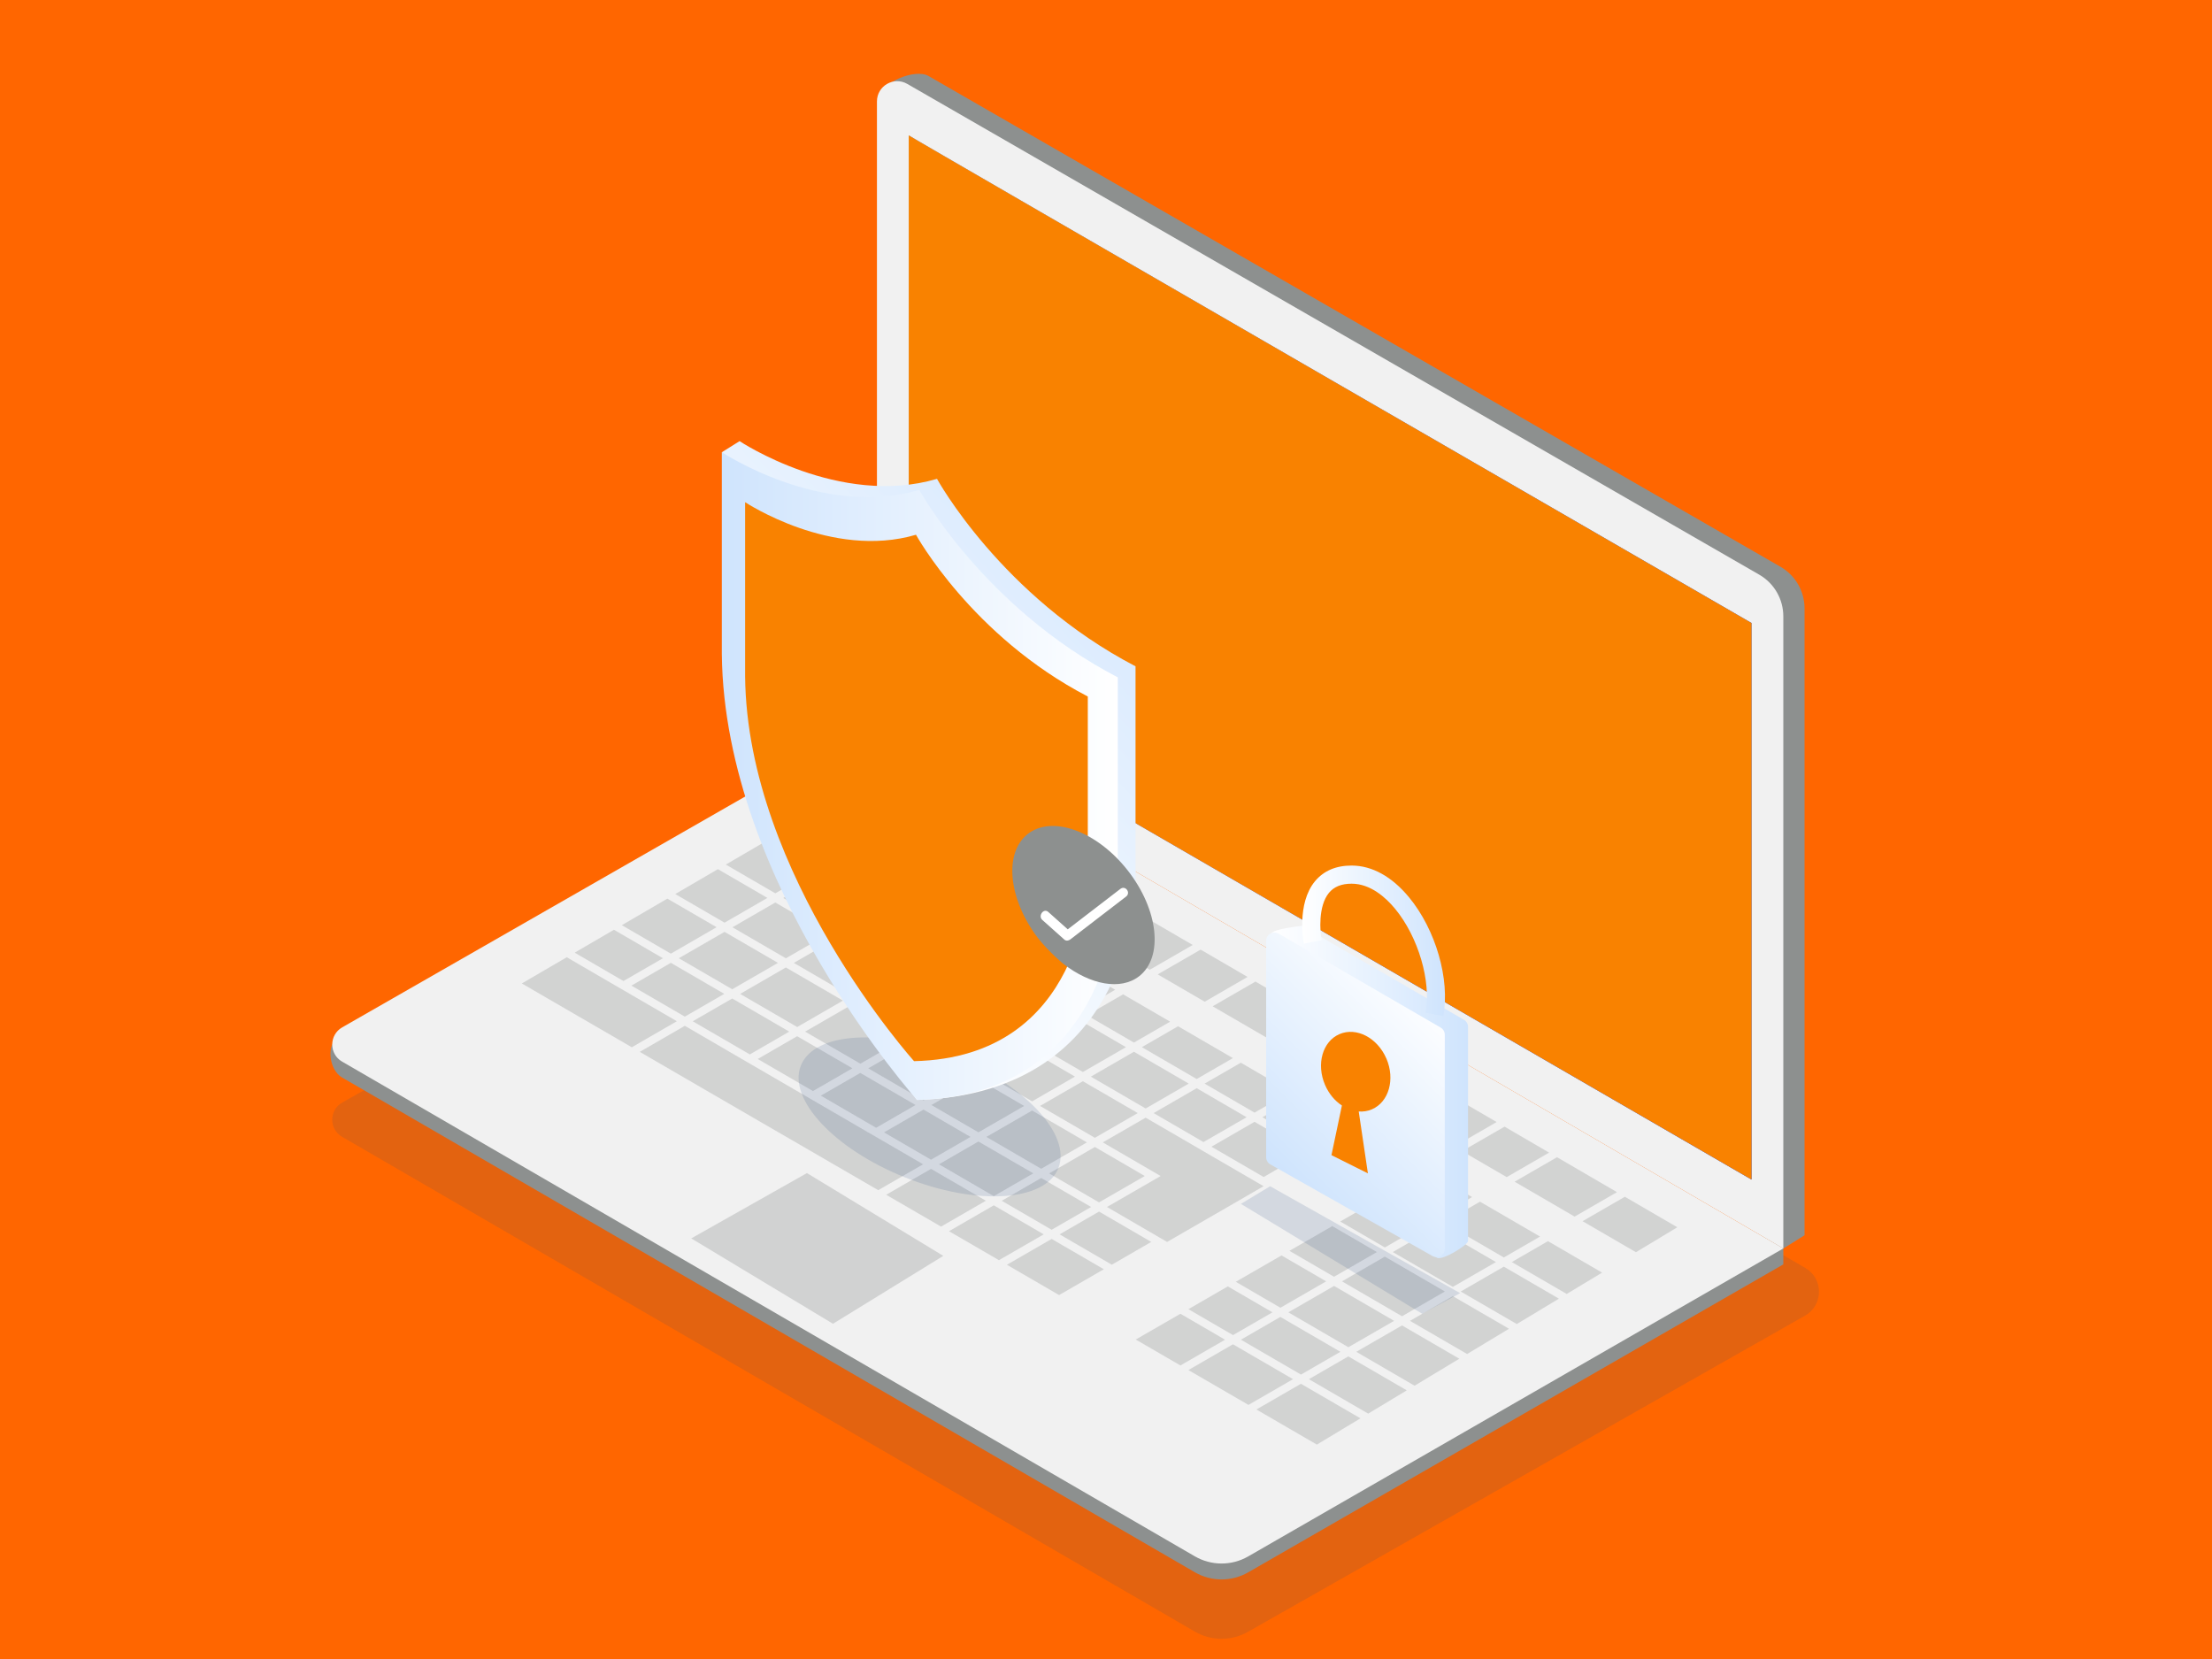 <?xml version="1.0" encoding="UTF-8"?><svg xmlns="http://www.w3.org/2000/svg" xmlns:xlink="http://www.w3.org/1999/xlink" viewBox="0 0 400 300"><defs><style>.cls-1{fill:url(#Degradado_sin_nombre_13);}.cls-1,.cls-2,.cls-3,.cls-4,.cls-5,.cls-6,.cls-7,.cls-8,.cls-9,.cls-10,.cls-11,.cls-12,.cls-13,.cls-14,.cls-15{stroke-width:0px;}.cls-2,.cls-16{opacity:.31;}.cls-2,.cls-16,.cls-9,.cls-14{mix-blend-mode:multiply;}.cls-2,.cls-8{fill:#8d908f;}.cls-3,.cls-17{fill:#f98200;}.cls-18{isolation:isolate;}.cls-4{fill:url(#Degradado_sin_nombre_13-4);}.cls-5{fill:#fff;}.cls-6{fill:#f60;}.cls-7{fill:url(#Degradado_sin_nombre_13-3);}.cls-9{opacity:.15;}.cls-9,.cls-14{fill:#2d4e7f;}.cls-10{fill:url(#Degradado_sin_nombre_13-5);}.cls-11{fill:url(#Degradado_sin_nombre_20);}.cls-12{fill:#f1f1f1;}.cls-13{fill:url(#Degradado_sin_nombre_10);}.cls-14{opacity:.13;}.cls-15{fill:url(#Degradado_sin_nombre_13-2);}</style><linearGradient id="Degradado_sin_nombre_10" x1="164.33" y1="118.89" x2="316.73" y2="118.89" gradientUnits="userSpaceOnUse"><stop offset="0" stop-color="#955df4"/><stop offset="1" stop-color="#5e61ee"/></linearGradient><linearGradient id="Degradado_sin_nombre_20" x1="155.22" y1="33.59" x2="325.84" y2="204.2" gradientUnits="userSpaceOnUse"><stop offset="0" stop-color="#95edf6"/><stop offset="1" stop-color="#477df0"/></linearGradient><linearGradient id="Degradado_sin_nombre_13" x1="1044.69" y1="159.99" x2="965.98" y2="86.7" gradientTransform="translate(1180) rotate(-180) scale(1 -1)" gradientUnits="userSpaceOnUse"><stop offset="0" stop-color="#fff"/><stop offset="1" stop-color="#cfe4fd"/></linearGradient><linearGradient id="Degradado_sin_nombre_13-2" x1="977.87" y1="140.35" x2="1049.47" y2="140.35" xlink:href="#Degradado_sin_nombre_13"/><linearGradient id="Degradado_sin_nombre_13-3" x1="229.9" y1="197.46" x2="265.47" y2="197.46" gradientTransform="matrix(1,0,0,1,0,0)" xlink:href="#Degradado_sin_nombre_13"/><linearGradient id="Degradado_sin_nombre_13-4" x1="260.73" y1="182.34" x2="231.64" y2="211.43" gradientTransform="matrix(1,0,0,1,0,0)" xlink:href="#Degradado_sin_nombre_13"/><linearGradient id="Degradado_sin_nombre_13-5" x1="235.49" y1="170.13" x2="261.31" y2="170.13" gradientTransform="matrix(1,0,0,1,0,0)" xlink:href="#Degradado_sin_nombre_13"/></defs><g class="cls-18"><g id="SSL_ILLUSTRATION"><rect class="cls-6" width="400" height="300"/><path class="cls-14" d="m326.46,229.29c3.31,1.93,3.29,6.72-.05,8.62l-100.7,57.15c-2.99,1.72-6.67,1.71-9.65-.02L61.86,205.57c-2.38-1.38-2.37-4.82.02-6.19l108.15-61.11,156.43,91.02Z"/><path class="cls-8" d="m322.48,228.64l-96.77,55.69c-2.99,1.72-6.67,1.71-9.65-.02L61.86,194.85c-2.38-1.38-2.96-6.06-.57-7.42l97.29-54.15,163.9,92.49v2.88Z"/><path class="cls-8" d="m326.32,223.37l-3.83,2.4-160.07-96.81-3.35-111.19c0-2.81,6.4-5.44,8.83-4.03l154.07,88.75c2.69,1.55,4.35,4.42,4.35,7.53v113.35Z"/><path class="cls-12" d="m322.48,225.76l-163.9-95.37V18.34c0-2.81,3.04-4.57,5.48-3.17l154.07,88.75c2.69,1.55,4.35,4.42,4.35,7.53v114.31Z"/><path class="cls-13" d="m316.73,213.3l-152.4-88.18V24.48c-.17.02,152.4,88.18,152.4,88.18v100.64Z"/><path class="cls-11" d="m316.73,213.3l-152.4-88.18V24.48c-.17.02,152.4,88.18,152.4,88.18v100.64Z"/><path class="cls-3" d="m316.73,213.3l-152.4-88.18V24.48c-.17.02,152.4,88.18,152.4,88.18v100.64Z"/><path class="cls-12" d="m322.48,225.76l-96.77,55.69c-2.99,1.72-6.67,1.71-9.65-.02L61.86,191.97c-2.38-1.38-2.37-4.82.02-6.19l96.7-55.39,163.9,95.37Z"/><polygon class="cls-2" points="125 223.94 145.92 212.13 170.58 227.1 150.63 239.38 125 223.94"/><g class="cls-16"><polygon class="cls-8" points="262.95 207.34 270.64 202.9 259.67 196.51 251.97 200.96 262.95 207.34"/><polygon class="cls-8" points="284.74 220 292.4 215.58 281.56 209.26 273.89 213.69 284.74 220"/><polygon class="cls-8" points="272.46 212.86 280.13 208.43 272.07 203.73 264.39 208.17 272.46 212.86"/><polygon class="cls-8" points="229.2 187.73 236.94 183.27 227.03 177.5 219.28 181.97 229.2 187.73"/><polygon class="cls-8" points="185.07 162.09 192.87 157.6 182.57 151.6 174.76 156.1 185.07 162.09"/><polygon class="cls-8" points="217.85 181.14 225.6 176.66 217.11 171.72 209.35 176.2 217.85 181.14"/><polygon class="cls-8" points="207.92 175.36 215.68 170.88 205.7 165.07 197.93 169.56 207.92 175.36"/><polygon class="cls-8" points="196.5 168.73 204.27 164.24 194.3 158.43 186.51 162.93 196.5 168.73"/><polygon class="cls-8" points="293.83 216.41 286.18 220.83 295.83 226.44 303.31 221.93 293.83 216.41"/><polygon class="cls-8" points="239.66 193.81 247.38 189.35 238.37 184.1 230.64 188.56 239.66 193.81"/><polygon class="cls-8" points="170.05 144.31 160.98 139.02 153.18 143.56 162.23 148.83 170.05 144.31"/><polygon class="cls-8" points="250.53 200.12 258.24 195.68 248.81 190.18 241.09 194.64 250.53 200.12"/><polygon class="cls-8" points="173.33 155.27 181.13 150.76 171.49 145.14 163.66 149.66 173.33 155.27"/><polygon class="cls-8" points="159.09 163.49 149.43 157.88 141.64 162.38 151.3 167.99 159.09 163.49"/><polygon class="cls-8" points="149.86 168.82 140.2 163.2 132.45 167.68 142.11 173.29 149.86 168.82"/><polygon class="cls-8" points="121.31 174.11 114.18 178.23 123.84 183.84 130.97 179.72 121.31 174.11"/><polygon class="cls-8" points="140.68 174.12 131.02 168.51 122.75 173.28 132.41 178.89 140.68 174.12"/><polygon class="cls-8" points="132.41 180.56 125.27 184.68 135.59 190.67 142.72 186.55 132.41 180.56"/><polygon class="cls-8" points="167.07 158.88 157.41 153.27 150.86 157.05 160.52 162.66 167.07 158.88"/><polygon class="cls-8" points="188.28 213.02 181.15 217.14 190.17 222.38 197.31 218.26 188.28 213.02"/><polygon class="cls-8" points="176.93 206.42 169.8 210.54 179.71 216.3 186.85 212.18 176.93 206.42"/><polygon class="cls-8" points="167 200.65 159.86 204.77 168.36 209.71 175.5 205.59 167 200.65"/><polygon class="cls-8" points="155.57 194.02 148.44 198.13 158.43 203.94 165.56 199.82 155.57 194.02"/><polygon class="cls-8" points="198.74 219.09 191.61 223.21 201.05 228.7 208.18 224.58 198.74 219.09"/><polygon class="cls-8" points="144.15 187.38 137.02 191.5 147.01 197.3 154.14 193.18 144.15 187.38"/><polygon class="cls-8" points="185.89 189.74 178.14 194.22 186.64 199.16 194.39 194.68 185.89 189.74"/><polygon class="cls-8" points="195.82 195.52 188.07 199.99 197.99 205.75 205.74 201.28 195.82 195.52"/><polygon class="cls-8" points="237.73 207.51 244.28 203.74 234.84 198.25 228.29 202.03 237.73 207.51"/><polygon class="cls-8" points="195.82 193.85 203.61 189.36 195.11 184.42 187.32 188.92 195.82 193.85"/><polygon class="cls-8" points="217.63 206.52 225.42 202.03 216.4 196.78 208.61 201.28 217.63 206.52"/><polygon class="cls-8" points="207.17 200.45 214.96 195.95 205.05 190.19 197.26 194.69 207.17 200.45"/><polygon class="cls-8" points="228.51 212.84 236.3 208.34 226.86 202.86 219.07 207.36 228.51 212.84"/><polygon class="cls-8" points="163.04 176.47 155.29 180.95 165.28 186.75 173.03 182.28 163.04 176.47"/><polygon class="cls-8" points="174.47 183.11 166.72 187.58 176.7 193.39 184.45 188.91 174.47 183.11"/><polygon class="cls-8" points="185.89 188.08 193.68 183.59 183.69 177.78 175.9 182.28 185.89 188.08"/><polygon class="cls-8" points="182.26 176.95 172.27 171.15 164.48 175.65 174.47 181.45 182.26 176.95"/><polygon class="cls-8" points="226.86 201.2 233.41 197.42 224.38 192.17 217.83 195.95 226.86 201.2"/><polygon class="cls-8" points="176.7 195.05 168.43 199.82 176.93 204.76 185.2 199.99 176.7 195.05"/><polygon class="cls-8" points="197.99 207.41 189.72 212.19 198.74 217.43 207.01 212.66 197.99 207.41"/><polygon class="cls-8" points="186.64 200.82 178.37 205.59 188.28 211.35 196.55 206.58 186.64 200.82"/><polygon class="cls-8" points="153.86 181.78 145.59 186.55 155.58 192.35 163.85 187.58 153.86 181.78"/><polygon class="cls-8" points="165.28 188.41 157.01 193.19 167 198.99 175.27 194.21 165.28 188.41"/><polygon class="cls-8" points="216.4 195.12 222.95 191.34 213.03 185.58 206.48 189.36 216.4 195.12"/><polygon class="cls-8" points="195.11 182.76 201.66 178.98 191.67 173.17 185.13 176.95 195.11 182.76"/><polygon class="cls-8" points="183.69 176.12 190.24 172.34 180.25 166.54 173.7 170.32 183.69 176.12"/><polygon class="cls-8" points="205.05 188.53 211.6 184.75 203.09 179.81 196.55 183.59 205.05 188.53"/><polygon class="cls-8" points="161.61 175.64 151.3 169.65 143.55 174.12 153.86 180.12 161.61 175.64"/><polygon class="cls-8" points="142.11 174.95 133.84 179.73 144.16 185.72 152.43 180.94 142.11 174.95"/><polygon class="cls-8" points="170.84 170.32 160.52 164.32 152.73 168.82 163.05 174.81 170.84 170.32"/><polygon class="cls-8" points="178.82 165.71 168.5 159.71 161.96 163.49 172.27 169.49 178.82 165.71"/><polygon class="cls-8" points="190.17 224.04 182.08 228.71 191.52 234.19 199.61 229.52 190.17 224.04"/><polygon class="cls-8" points="179.71 217.96 171.61 222.64 180.64 227.88 188.74 223.21 179.71 217.96"/><polygon class="cls-8" points="168.36 211.37 160.25 216.05 170.17 221.81 178.28 217.13 168.36 211.37"/><polygon class="cls-8" points="155.98 152.44 146.95 147.19 140.43 150.99 149.43 156.22 155.98 152.44"/><polygon class="cls-8" points="129.58 167.67 120.68 162.5 112.45 167.3 121.31 172.45 129.58 167.67"/><polygon class="cls-8" points="138.77 162.37 129.82 157.17 122.11 161.67 131.02 166.85 138.77 162.37"/><polygon class="cls-8" points="147.99 157.05 139 151.82 131.25 156.34 140.2 161.54 147.99 157.05"/><polygon class="cls-8" points="119.88 173.28 111.02 168.13 103.92 172.27 112.74 177.4 119.88 173.28"/><polygon class="cls-8" points="112.74 179.06 111.31 178.23 102.49 173.1 94.36 177.84 103.15 182.94 104.58 183.77 114.25 189.38 122.4 184.67 112.74 179.06"/><polygon class="cls-8" points="158.43 205.6 156.99 204.77 147 198.96 145.57 198.13 135.58 192.33 134.15 191.5 123.84 185.5 115.69 190.21 126.01 196.2 127.44 197.03 137.44 202.83 138.87 203.66 148.87 209.45 150.31 210.29 158.81 215.22 166.93 210.54 158.43 205.6"/><polygon class="cls-8" points="227.07 213.67 217.63 208.19 216.2 207.35 207.17 202.11 199.42 206.58 208.45 211.83 209.88 212.66 208.45 213.49 200.18 218.26 209.62 223.75 211.05 224.58 219.32 219.81 220.76 218.98 228.5 214.5 227.07 213.67"/><polygon class="cls-8" points="242.36 220.89 250.43 225.58 258.22 221.08 250.15 216.39 242.36 220.89"/><polygon class="cls-8" points="251.58 215.56 259.65 220.25 266.2 216.47 258.13 211.78 251.58 215.56"/><polygon class="cls-8" points="251.86 226.41 262.72 232.71 270.51 228.22 259.65 221.91 251.86 226.41"/><polygon class="cls-8" points="261.09 221.08 271.94 227.39 278.49 223.61 267.63 217.3 261.09 221.08"/><polygon class="cls-8" points="242.68 231.71 253.53 238.02 261.28 233.54 250.42 227.24 242.68 231.71"/><polygon class="cls-8" points="224.4 242.26 235.26 248.57 242.39 244.45 231.53 238.14 224.4 242.26"/><polygon class="cls-8" points="222.03 232.62 214.9 236.74 222.97 241.43 230.1 237.31 222.03 232.62"/><polygon class="cls-8" points="232.97 237.31 243.83 243.62 252.1 238.85 241.24 232.54 232.97 237.31"/><polygon class="cls-8" points="233.17 226.19 241.24 230.88 248.99 226.41 240.92 221.72 233.17 226.19"/><polygon class="cls-8" points="223.47 231.79 231.54 236.48 239.81 231.71 231.74 227.02 223.47 231.79"/><polygon class="cls-8" points="245.26 244.45 255.8 250.58 263.89 245.7 253.53 239.68 245.26 244.45"/><polygon class="cls-8" points="227.2 254.88 238.13 261.23 246.01 256.48 235.25 250.23 227.2 254.88"/><polygon class="cls-8" points="236.69 249.4 247.41 255.63 254.39 251.42 243.82 245.28 236.69 249.4"/><polygon class="cls-8" points="264.15 233.55 274.28 239.43 281.9 234.84 271.94 229.05 264.15 233.55"/><polygon class="cls-8" points="273.38 228.22 283.31 233.99 289.71 230.13 279.92 224.44 273.38 228.22"/><polygon class="cls-8" points="254.97 238.85 265.3 244.85 272.88 240.28 262.71 234.38 254.97 238.85"/><polygon class="cls-8" points="222.96 243.09 214.9 247.75 225.76 254.05 233.82 249.4 222.96 243.09"/><polygon class="cls-8" points="213.46 237.57 205.38 242.23 213.46 246.92 221.53 242.26 213.46 237.57"/></g><ellipse class="cls-9" cx="168.11" cy="201.98" rx="11.81" ry="25.06" transform="translate(-81.78 283.31) rotate(-68.26)"/><path class="cls-1" d="m130.53,81.78l3.21-2.01s18.05,12.03,35.7,6.82c0,0,11.63,21.26,35.9,33.9v39.31s.2,37.91-39.51,39.11c0,0-31.69-40.91-32.09-82.63v-30.22l-3.21-4.28Z"/><path class="cls-15" d="m202.13,122.49v39.31s-.6,36.3-36.3,37.1c0,0-34.9-38.91-35.3-80.63v-36.5s18.05,12.03,35.7,6.82c0,0,11.63,21.26,35.9,33.9Z"/><path class="cls-17" d="m196.71,125.94v33.93s-.52,31.33-31.42,32.02c0,0-30.21-33.58-30.55-69.58v-31.5s15.62,10.39,30.9,5.89c0,0,10.07,18.35,31.07,29.25Z"/><path class="cls-8" d="m203.92,157.39c-5.57-7.1-13.67-10.04-18.08-6.57-4.34,3.41-3.5,11.75,1.83,18.78,2.14,2.69,4.61,4.69,4.61,4.69,4.89,3.79,10.37,4.86,13.73,2.23,4.42-3.47,3.48-12.03-2.09-19.13Z"/><path class="cls-5" d="m189.55,164.9c1.33,1.19,2.67,2.38,4,3.57-.35,0-.7.02-1.05.03,3.37-2.59,6.73-5.17,10.1-7.76.91-.7,1.94.69,1.03,1.39-3.37,2.59-6.73,5.17-10.1,7.76-.3.23-.76.29-1.05.03-1.33-1.19-2.67-2.38-4-3.57-.82-.73.24-2.19,1.07-1.45h0Z"/><path class="cls-7" d="m235.41,167.41l29.32,17c.46.27.74.76.74,1.29v38.72c0,.68-4.62,3.58-5.62,3.02l-25.92-18.3c-.47-.26-.76-.76-.76-1.3l-3.28-38.92c0-.94,5.15-1.4,5.51-1.51Z"/><path class="cls-4" d="m231.2,168.82l29.32,17c.46.27.74.76.74,1.29v38.72c0,1.14-1.23,1.86-2.22,1.3l-29.32-16.57c-.47-.26-.76-.76-.76-1.3v-39.14c0-1.15,1.24-1.86,2.24-1.29Z"/><path class="cls-3" d="m250.7,191.42c-1.62-3.76-5.41-5.74-8.48-4.42s-4.23,5.43-2.61,9.19c.69,1.61,1.78,2.89,3.05,3.72l-1.89,8.98,6.59,3.29-1.66-11.19c.81.06,1.63-.06,2.39-.39,3.06-1.32,4.23-5.43,2.61-9.19Z"/><path class="cls-10" d="m261,183.74l-3.22-.61c1.07-5.62-1.3-13.7-5.5-18.79-1.71-2.07-4.47-4.54-7.87-4.54-1.83,0-3.17.54-4.09,1.65-1.98,2.4-1.63,7-1.33,8.57l-3.22.62c-.06-.29-1.34-7.22,2.02-11.28,1.56-1.88,3.78-2.84,6.61-2.84,3.7,0,7.29,1.98,10.39,5.73,4.85,5.86,7.45,14.9,6.2,21.49Z"/><polygon class="cls-9" points="229.68 214.51 224.4 217.7 257.18 237.57 264.04 233.84 229.68 214.51"/></g></g></svg>
